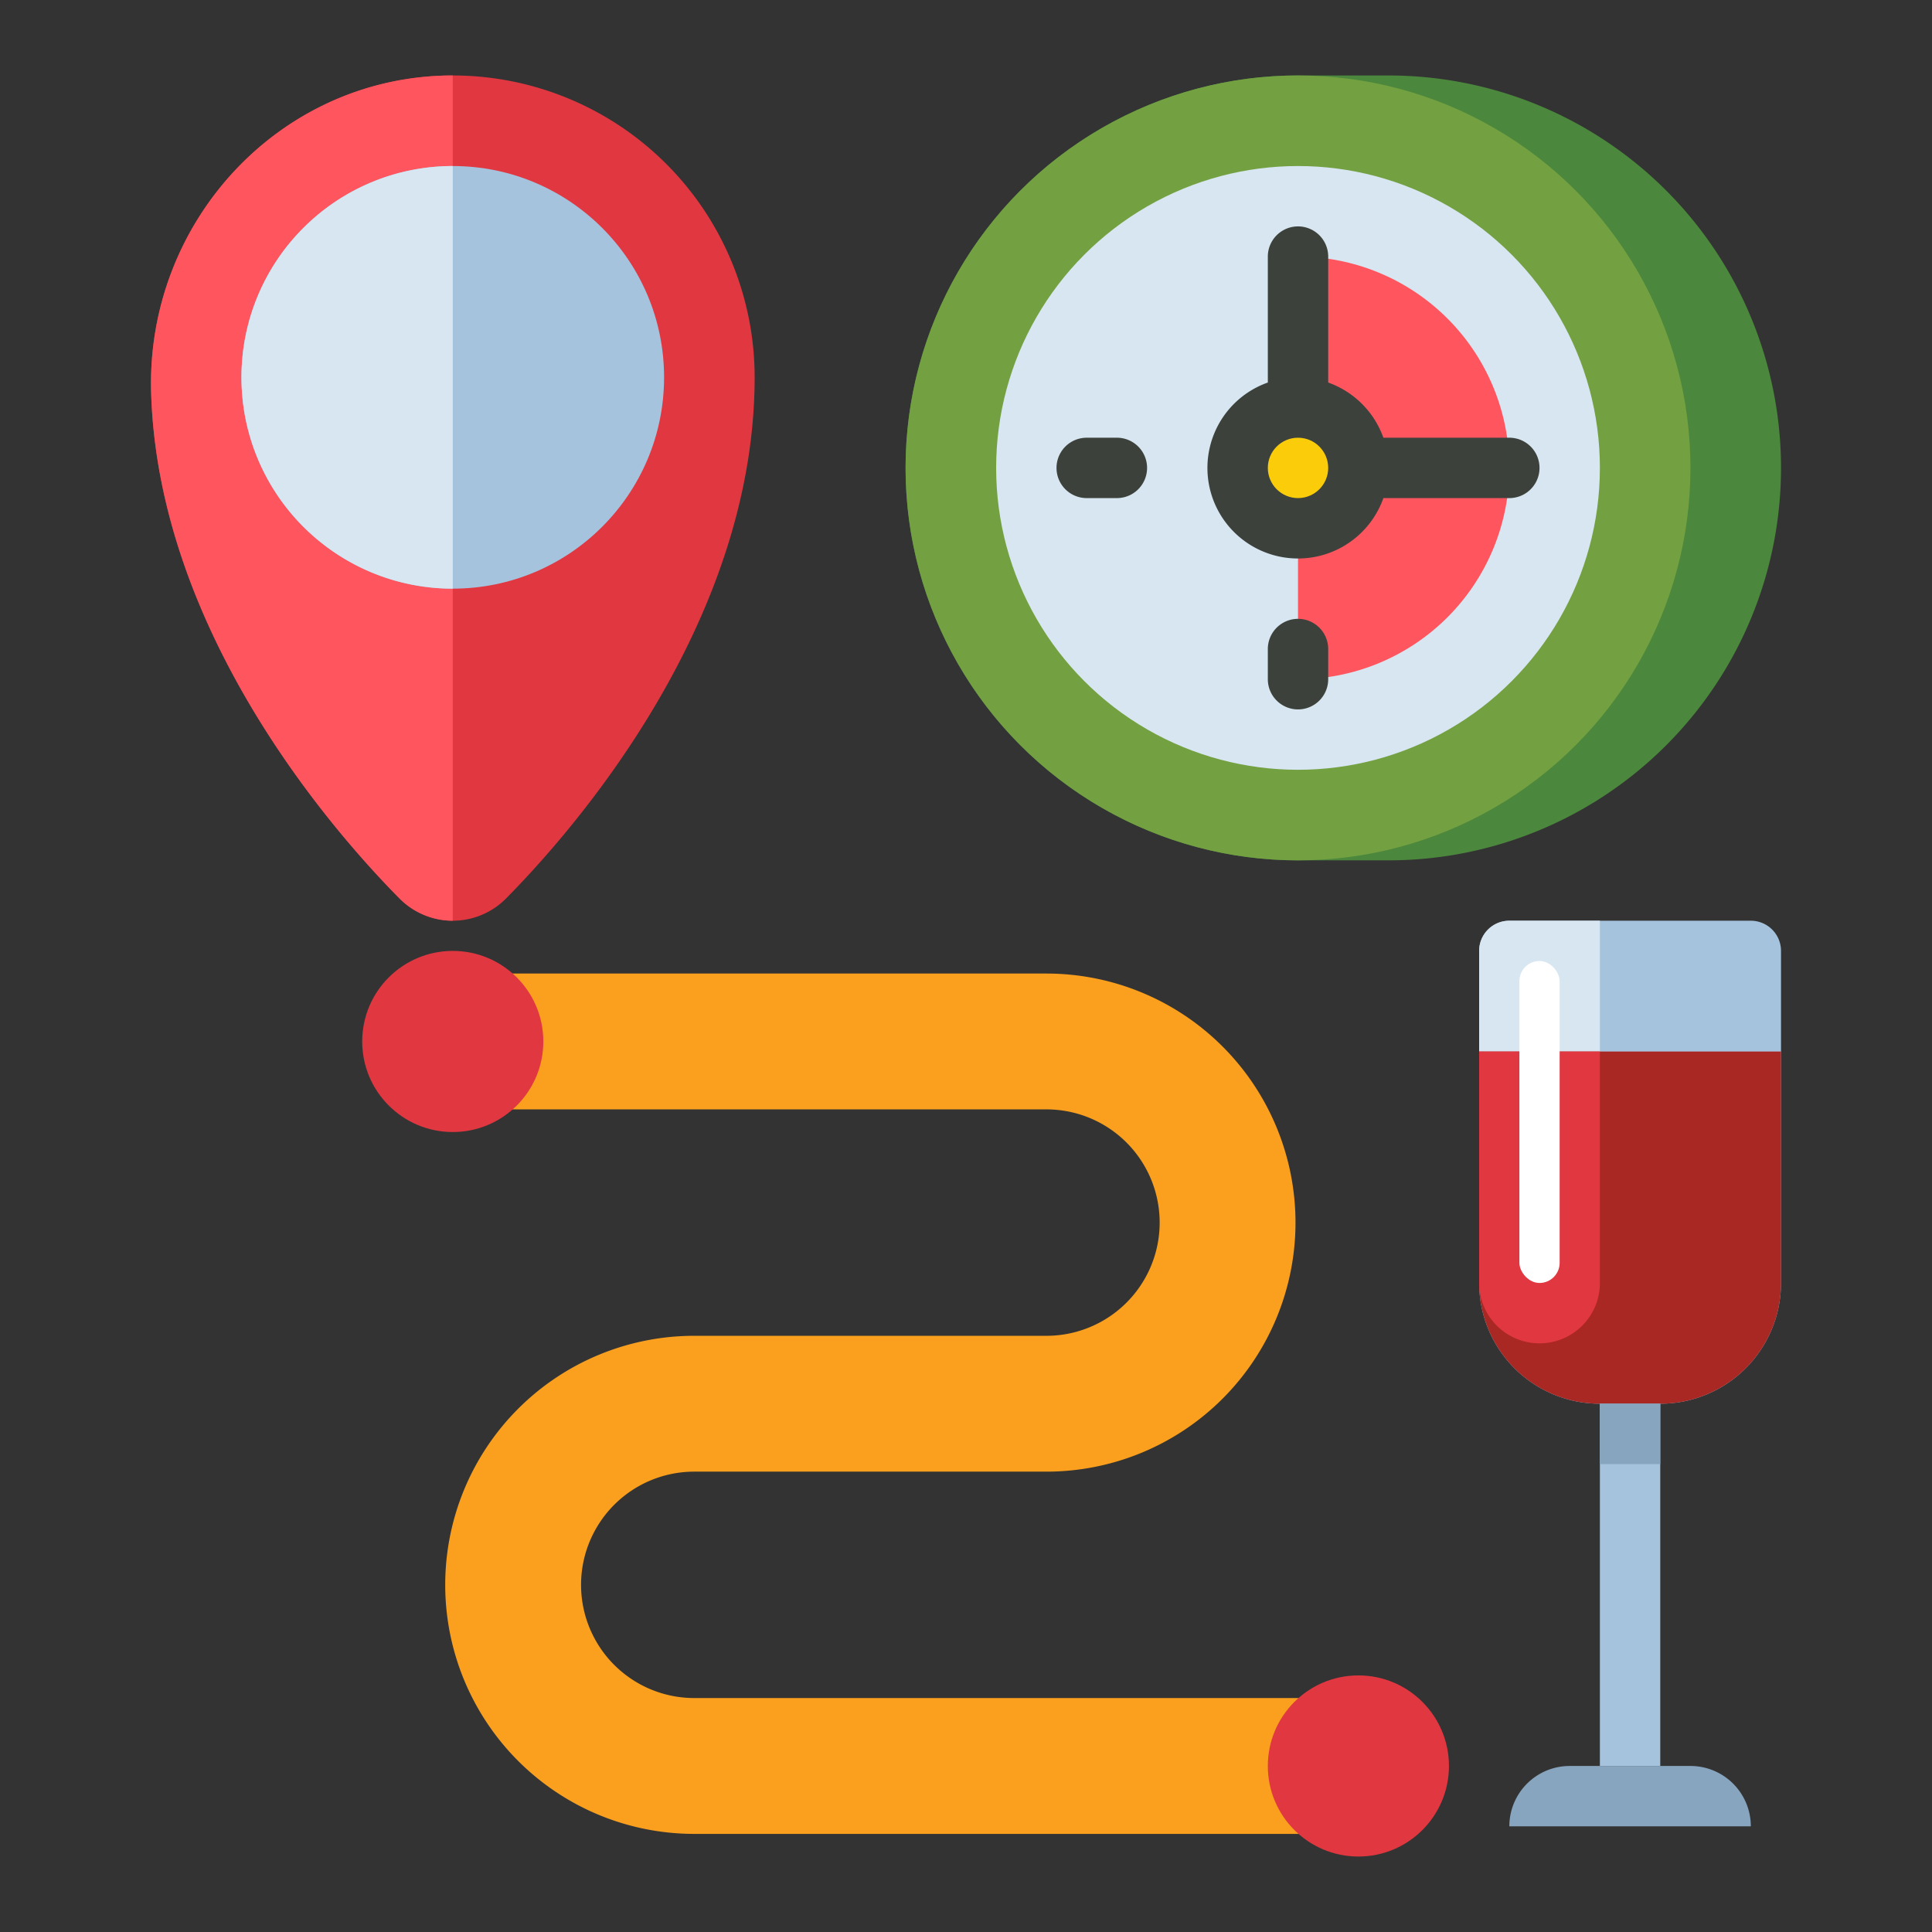 <svg xmlns="http://www.w3.org/2000/svg" viewBox="0 0 512 512"><rect x="0" y="0" width="512" height="512" fill="#333333" stroke="none"/><title>80 Winery Icons - Expanded</title><path d="M367.987,20h-24a104,104,0,0,0,0,208h24a104,104,0,0,0,0-208Z" fill="#4b873c"/><circle cx="343.987" cy="124" r="104" fill="#73a041"/><circle cx="343.987" cy="124" r="80" fill="#d7e6f0"/><path d="M343.987,68V180a56,56,0,0,0,0-112Z" fill="#ff555f"/><path d="M399.987,116H366.611a24.111,24.111,0,0,0-14.624-14.624V68a8,8,0,0,0-16,0v33.376A24,24,0,1,0,366.611,132h33.376a8,8,0,1,0,0-16Z" fill="#3c413c"/><circle cx="343.987" cy="124" r="8" fill="#facc0a"/><path d="M343.987,188a8,8,0,0,1-8-8v-8a8,8,0,0,1,16,0v8A8,8,0,0,1,343.987,188Z" fill="#3c413c"/><path d="M295.987,132h-8a8,8,0,0,1,0-16h8a8,8,0,0,1,0,16Z" fill="#3c413c"/><path d="M359.987,486h-176a66,66,0,1,1,0-132h93.334a30,30,0,0,0,0-60H119.987V258H277.321a66,66,0,0,1,0,132H183.987a30,30,0,1,0,0,60h176Z" fill="#faa01e"/><path d="M399.987,244h64a8,8,0,0,1,8,8v88a32,32,0,0,1-32,32h-16a32,32,0,0,1-32-32V252A8,8,0,0,1,399.987,244Z" fill="#a5c3dc"/><path d="M399.987,244h24a0,0,0,0,1,0,0v96a16,16,0,0,1-16,16h0a16,16,0,0,1-16-16V252A8,8,0,0,1,399.987,244Z" fill="#d7e6f0"/><path d="M391.987,278.667h80a0,0,0,0,1,0,0V340a32,32,0,0,1-32,32h-16a32,32,0,0,1-32-32V278.667A0,0,0,0,1,391.987,278.667Z" fill="#aa2823"/><rect x="423.987" y="372" width="16" height="96" fill="#a5c3dc"/><rect x="423.987" y="372" width="16" height="16" fill="#87a5be"/><path d="M415.987,468h32a16,16,0,0,1,16,16v0a0,0,0,0,1,0,0h-64a0,0,0,0,1,0,0v0A16,16,0,0,1,415.987,468Z" fill="#87a5be"/><path d="M391.987,278.667h32a0,0,0,0,1,0,0V340a16,16,0,0,1-16,16h0a16,16,0,0,1-16-16V278.667A0,0,0,0,1,391.987,278.667Z" fill="#e13741"/><rect x="402.654" y="254.667" width="10.667" height="85.333" rx="5.333" ry="5.333" fill="#fff"/><circle cx="119.987" cy="276" r="24" fill="#e13741"/><circle cx="359.987" cy="468" r="24" fill="#e13741"/><path d="M120.961,20.006c-46.03-.549-82.391,38.328-80.9,84.337,2.062,63.739,48.833,116.607,65.828,133.774a19.837,19.837,0,0,0,14.1,5.883h0a19.844,19.844,0,0,0,14.107-5.888c17.384-17.561,65.893-72.447,65.893-138.112A80,80,0,0,0,120.961,20.006Z" fill="#e13741"/><path d="M119.987,20V244a19.857,19.857,0,0,1-14.1-5.88c-17-17.17-63.77-70.04-65.83-133.78C38.577,58.66,74.417,20.01,119.987,20Z" fill="#ff555f"/><circle cx="119.987" cy="100" r="56" fill="#a5c3dc"/><path d="M119.987,44V156a56,56,0,1,1,0-112Z" fill="#d7e6f0"/></svg>